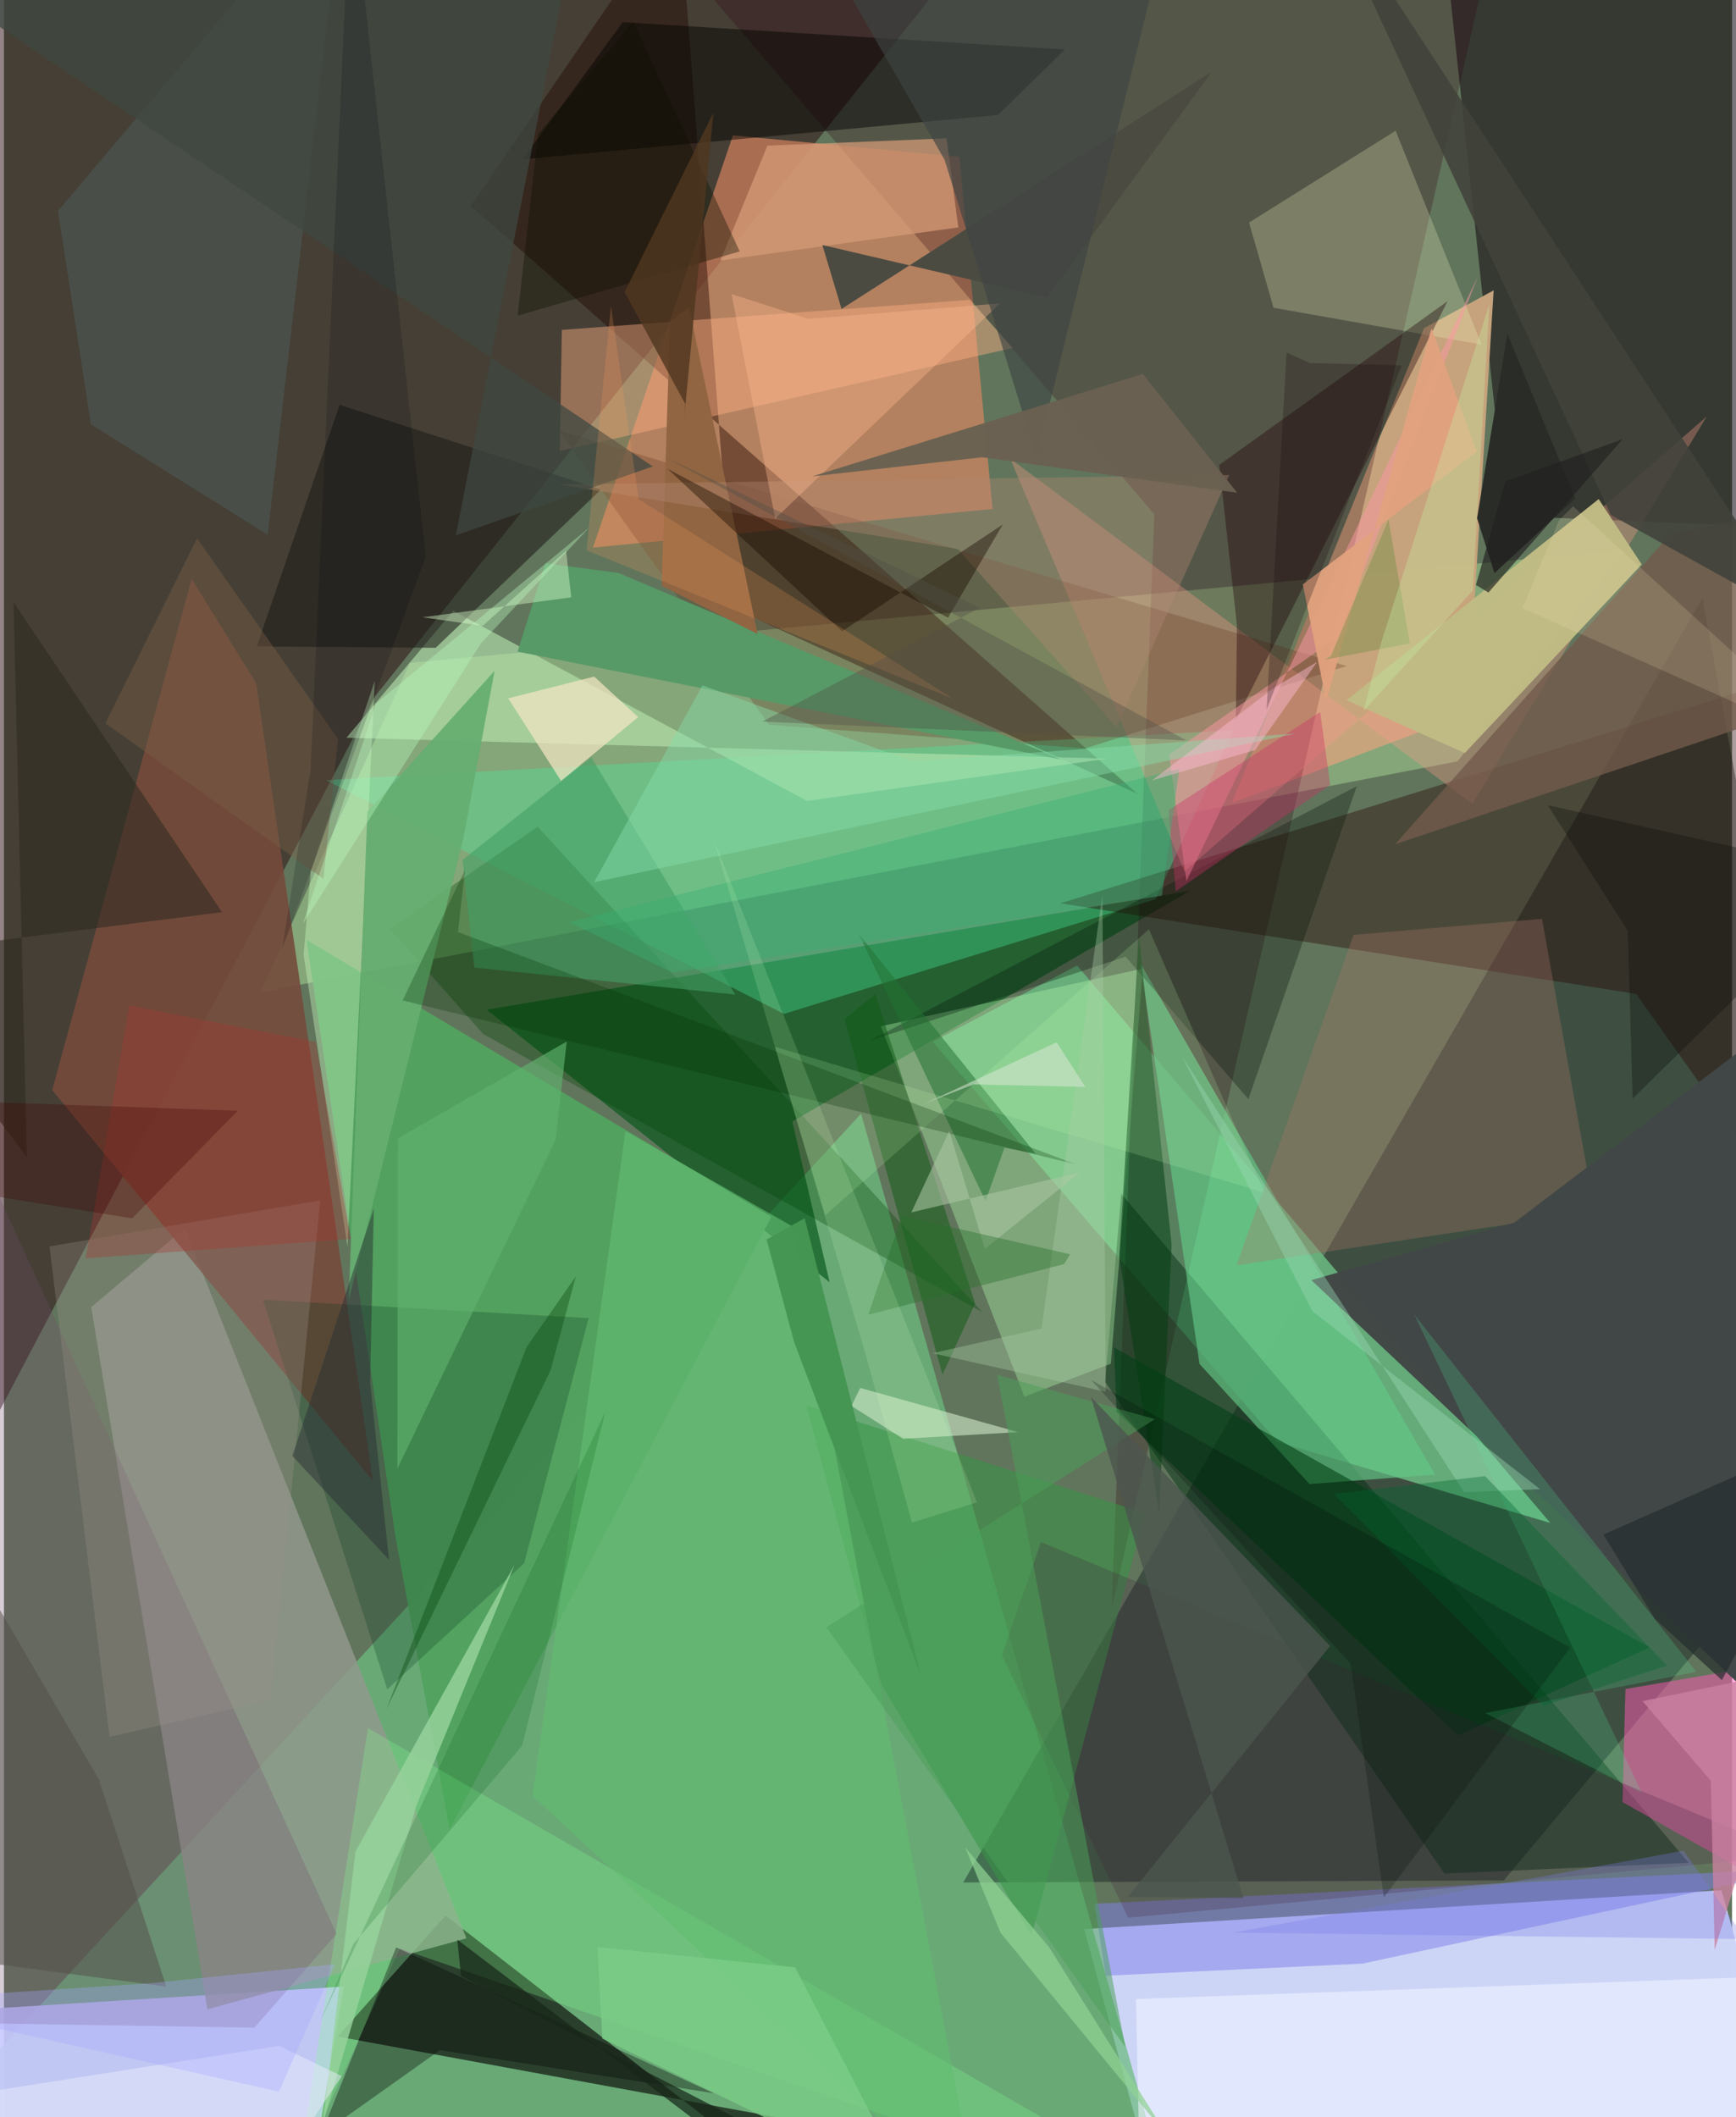 <svg xmlns="http://www.w3.org/2000/svg" width="228" height="278" viewBox="0 0 836 1024"><path fill="#61755c" d="M0 0h836v1024H0z"/><path fill="#ced6f8" fill-opacity=".996" d="M563.078 1083.013L879.064 1086l-48.166-171.746-308.289 18.777z"/><path fill="#2b0b10" fill-opacity=".506" d="M-28.039 731.623l207.59-394.834L471.063-29.736-57.318-61.709z"/><path fill="#6dbb80" fill-opacity=".737" d="M-62 1056.208l476.64-517.534L570.17 1086H309.93z"/><path fill="#041215" fill-opacity=".373" d="M725.582 909.509L898 703.41l-76.356-414.188-357.572 621.262z"/><path fill="#a2cf91" fill-opacity=".541" d="M703.154 368.234l81.625-102.326-588.361 54.687-72.252 159.365z"/><path fill="#c8c9fd" fill-opacity=".914" d="M164.406 960.825L-62 974.973 8.904 1086H142.99z"/><path fill="#150c13" fill-opacity=".565" d="M695.189-43.763l31.556 293.254 167.548 6.963L898-12.216z"/><path fill="#e08962" fill-opacity=".647" d="M352.641 65.474L284.953 264.83l193.277-18.668-16.053-170.32z"/><path fill="#68b37e" fill-opacity=".914" d="M616.102 697.373L449.306 503.858l69.857-36.896L748.08 736.599z"/><path fill="#c7a47d" fill-opacity=".996" d="M594.001 388.446l92.993-229.733 33.676-18.275-12.59 204.721z"/><path fill="#0e110c" fill-opacity=".686" d="M161.453 985.013l52.176-58.533 133.523 103.734 309.781 45.887z"/><path fill="#05561b" fill-opacity=".659" d="M399.423 620.163l-165.909-131.79 340.448-57.591-192.586 111.664z"/><path fill="#92998d" fill-opacity=".808" d="M223.732 937.511L98.42 971.815 42.205 632.23l45.312-38.237z"/><path fill="#2f0011" fill-opacity=".263" d="M556.538 248.78l-20.68 529.244L726.784-57.759l-402.31 35.401z"/><path fill="#53a160" fill-opacity=".984" d="M146.364 454.577l43.146 289.395 26.114 140.858L371.273 588.5z"/><path fill="#002d11" fill-opacity=".471" d="M540.528 577.417l274.497 323.554-118.15 5.214-164.162-237.86z"/><path fill="#240700" fill-opacity=".431" d="M326.565-47.415L225.829 99.6l322.529 284.36-195.703-89.816z"/><path fill="#754b3d" fill-opacity=".898" d="M90.787 279.975L23.34 527.258 178.518 716.37l-56.525-385.973z"/><path fill="#47eaa0" fill-opacity=".365" d="M557.173 434.9l-179.845 55.487-221.622-113.056 439.02-24.177z"/><path fill="#290304" fill-opacity=".388" d="M511.102 436.893L898 316.351v317.11L789.61 480.726z"/><path fill="#b2f7ad" fill-opacity=".373" d="M493.659 675.515l-69.422-179.152 126.768-27.914-15.519 191.115z"/><path fill="#fd9c8c" fill-opacity=".333" d="M571.14 421.466l-84.351-199.682 223.572 167.009 113.404-187.37z"/><path fill="#fe59b4" fill-opacity=".506" d="M783.002 871.617l1.43-54.68L898 797.401v139.12z"/><path fill="#b6e4ae" fill-opacity=".631" d="M388.505 387.417l145.134-20.47-367.946-10.123 51.669-61.377z"/><path fill="#ffaf83" fill-opacity=".435" d="M268.88 218.187l1.002-58.64 197.319-14.528 20.764 23.265z"/><path fill="#004605" fill-opacity=".322" d="M258.216 399.859l215.071 234.779-241.462-134.516-45.088-50.887z"/><path fill="#379545" fill-opacity=".545" d="M552.032 731.876l-54.885 204.266-72.743-121.545-36.277-134.89z"/><path fill="#f8f6c2" fill-opacity=".247" d="M614.177 148.843l-11.83-41.2 70.898-44.42 41.599 103.464z"/><path fill="#000200" fill-opacity=".463" d="M480.848 55.634L250.893 77.061l48.428-66.326 213.951 13.2z"/><path fill="#62c788" fill-opacity=".651" d="M549.757 465.82L692.32 713.212l-60.765 4.57-53.172-58.093z"/><path fill="#7f7fe7" fill-opacity=".518" d="M872.383 903.51l-215.14 46.217-124.231 5.85-5.426-34.769z"/><path fill="#643621" fill-opacity=".286" d="M522.974 361.99l126.547-39.84-381.045-113.986 101.629 142.417z"/><path fill="#00331c" fill-opacity=".243" d="M282.865 637.527l-31.242 118.579-66.194 60.983-60.157-188.448z"/><path fill="#1d1b18" fill-opacity=".561" d="M208.847 313.33l80.009-76.58L162.4 195.81l-40.094 116.847z"/><path fill="#ab7668" fill-opacity=".31" d="M652.922 452.148l-56.646 159.837 173.204-26.103-25.414-141.47z"/><path fill="#c0bb84" fill-opacity=".984" d="M792.29 272.973l-85.572 91.257-57.212-25.603 121.967-97.234z"/><path fill="#1f0106" fill-opacity=".373" d="M587.916 224.843l110.516-79.21-102.495 202.665.565-45.722z"/><path fill="#d79d78" fill-opacity=".71" d="M461.69 109.986l-115.097 15.99 22.737-55.523 86.673-3.537z"/><path fill="#579a67" fill-opacity=".988" d="M297.139 277.077l-35.214-4.633-13.439 42.738 263.111 52.213z"/><path fill="#cbfcc5" fill-opacity=".388" d="M179.402 329.213l-13.21 273.776-21.24-141.186 3.451-40.232z"/><path fill="#86ff90" fill-opacity=".267" d="M142.029 1051.892l34.081-216.025L609.272 1086 191.518 942.402z"/><path fill="#003e15" fill-opacity=".569" d="M703.492 839.392L538.224 682.807l-1.22-31.106L796.09 796.786z"/><path fill="#714d6e" fill-opacity=".278" d="M-62 448.389l222.882 486.946-39.722 45.37-144.115-2.301z"/><path fill="#2a2c27" fill-opacity=".988" d="M721.082 277.175l39.016-36.07-32.78-79.692-14.669 89.226z"/><path fill="#08180c" fill-opacity=".322" d="M654.464 380.233l-52.45 151.377-59.397-68.883-124.239 40.835z"/><path fill="#4c5b56" fill-opacity=".569" d="M26.122 102.014l15.96 103.261 85.479 53.334L164.795-62z"/><path fill="#725a4a" fill-opacity=".808" d="M849.301 250.35l-42.716 7.53-133.61 150.467 223.428-75.156z"/><path fill="#4c4b42" d="M584.456 34.544l-79.9 109.328-108.635-25.371 9.278 30.92z"/><path fill="#f0f5ff" fill-opacity=".576" d="M547.663 966.841l2.064 96.664 331.15-12.13 2.037-96.45z"/><path fill="#003d0e" fill-opacity=".506" d="M539.531 607.749l9.562-155.017 15.782 149.345-6.03 129.932z"/><path fill="#0e5b15" fill-opacity=".498" d="M406.66 492.944l47.365 171.957 15.814-34.452-48.372-149.66z"/><path fill="#424847" fill-opacity=".996" d="M898 869.966L632.468 619.137l98.258-27.82 152.781-116.279z"/><path fill="#d3ebca" fill-opacity=".596" d="M414.266 671.306l-4.275 8.674 24.991 15.902 55.586-3.222z"/><path fill="#fe98a5" fill-opacity=".494" d="M713.047 133.706l-67.67 174.301-81.681 56.912 8.341 61.225z"/><path fill="#916542" d="M322.245 155.644l-4.074 127.677 46.444 23.35-33.172-157.95z"/><path fill="#53f1a0" fill-opacity=".196" d="M792.463 867.274L682.303 635.83l136.43 172.806-102.109 19.918z"/><path fill="#62bd70" fill-opacity=".616" d="M381.374 593.128l90.715 477.07L255.72 868.435l44.958-321.33z"/><path fill="#040003" fill-opacity=".345" d="M343.384 1012.43l-132.428-20.862-57.578 40.856 36.336-90.54z"/><path fill="#237332" fill-opacity=".525" d="M474.851 580.887l9.155-25.765 15.098 2.88L413.51 451.71z"/><path fill="#f5e7c5" fill-opacity=".706" d="M243.94 337.758l41.614-10.527 21.278 19.613-37.332 30.832z"/><path fill="#c3ffb1" fill-opacity=".169" d="M609.725 576.8L553.9 449.482 397.304 587.776l-24.336-81.472z"/><path fill="#b38973" fill-opacity=".369" d="M461.41 265.483l-193.045-31.172 324.387-4.542-54.58 121.902z"/><path fill="#66ae70" fill-opacity=".925" d="M237.368 324.429l-61.575 68.276-9.032 236.385 55.602-224.193z"/><path fill="#1b0e00" fill-opacity=".424" d="M405.465 305.369l-84.463-78.64 135.704 72.034 26.541-45.15z"/><path fill="#9c918a" fill-opacity=".298" d="M129.05 822.254l-77.97 17.84-29.057-237.233 130.956-22.271z"/><path fill="#2d2a1f" fill-opacity=".557" d="M11.082 559.678L-62 462.442l167.483-21.266L4.642 291.29z"/><path fill="#43a066" fill-opacity=".584" d="M227.574 468.003l-5.718-52.104 62.272-49.582 69.633 114.706z"/><path fill="#421e3d" fill-opacity=".224" d="M482.8 800.615l18.854-54.753 365.744 151.527-323.54 30.133z"/><path fill="#ffbb91" fill-opacity=".376" d="M389.277 154.196l92.609-7.45-108.792 104.093-21.101-108.588z"/><path fill="#002f02" fill-opacity=".263" d="M518.62 563.173l-325.772-79.284 30.204-63.14-3.42 30.031z"/><path fill="#a83733" fill-opacity=".349" d="M60.611 486.3l90.21 17.655 16.847 95.27-128.163 9.4z"/><path fill="#96d39d" fill-opacity=".824" d="M154.187 1027.381l15.89-131.898 76.928-138.633-47.383 116.158z"/><path fill="#3e4442" fill-opacity=".651" d="M569.454-62L377.58-57.516l77.48 134.83 44.418 143.835z"/><path fill="#3e4741" fill-opacity=".745" d="M-37.352-10.749L313.88 225.599l-95.278 33.347L281.808-62z"/><path fill="#6a6152" fill-opacity=".969" d="M596.557 238.32l-45.564-57.461-159.945 49.54 82.258-9.233z"/><path fill="#dbffca" fill-opacity=".42" d="M271.96 266.326l2.458 22.592-71.906 9.65 29.109 4.119z"/><path fill="#42433b" fill-opacity=".89" d="M632.749-62l241.426 369.153L898 315.838 777.388 249.06z"/><path fill="#cb3165" fill-opacity=".376" d="M563.386 391.842l3.518 39.233 74.69-51.5-4.865-35.21z"/><path fill="#4ca058" fill-opacity=".522" d="M480.494 664.998l76.293 21.391-158.941 100.665 144.66 203.166z"/><path fill="#4d554f" fill-opacity=".788" d="M641.55 796.086l-115.699-120.42 73.742 242.305-55.95-.49z"/><path fill="#024205" fill-opacity=".345" d="M184.92 826.892l79.482-164.075 12.29-45.514-23.822 34.175z"/><path fill="#fc9d5c" fill-opacity=".212" d="M281.855 266.166l11.8-118.243 13.388 93.51 152.544 96.76z"/><path fill="#86ddaa" fill-opacity=".455" d="M624.782 354.804l-339.29 71.87 52.423-95.169 101.616 36.775z"/><path fill="#0f1202" fill-opacity=".38" d="M258.405 64.813l46.039-54.306 51.485 111.108-107.413 31.042z"/><path fill="#5fb16d" fill-opacity=".655" d="M190.536 550.557l-.2 159.74 76.6-159.205 5.323-47.352z"/><path fill="#459553" fill-opacity=".992" d="M387.342 589.207l56.34 221.332-61.366-161.255-13.375-49.754z"/><path fill="#7bcc86" fill-opacity=".812" d="M382.727 951.528l-95.575-9.785 2.318 44.263 148.204 71.864z"/><path fill="#535049" fill-opacity=".522" d="M78.547 960.865L45.926 860.638-62 675.788v266.48z"/><path fill="#262c2e" fill-opacity=".702" d="M898 687.22l-66.905 125.385-32.405-29.65-24.918-40.73z"/><path fill="#ecedff" fill-opacity=".482" d="M108.612 1086L-62 1020.26l195.043-30.747 30.363 14.626z"/><path fill="#a9cba6" fill-opacity=".369" d="M531.4 432.925L501.913 642.58l-52.738 11.928 83.845 18.656z"/><path fill="#056416" fill-opacity=".196" d="M169.086 940.197l81.576-95.799 40.333-161.727L152.29 979.279z"/><path fill="#7b6048" fill-opacity=".408" d="M154.543 425.031l7.093-67.633-68.232-97.064-44.37 89.52z"/><path fill="#e1a17e" fill-opacity=".953" d="M690.586 158.819l21.952 59.634-84.167 64.201 11.295 56.476z"/><path fill="#3aae71" fill-opacity=".408" d="M323.223 470.374l236.979-37.18 8.412-61.344-295.05 74.191z"/><path fill="#cb82a1" fill-opacity=".788" d="M825.728 861.287l1.891 81.76 41.463-136.04-76.375 15.76z"/><path fill="#a7a5ff" fill-opacity=".333" d="M70.247 959.286L-62 967.897l195.05 43.753 27.148-61.636z"/><path fill="#abc8a4" fill-opacity=".561" d="M438.96 586.398L457.34 547l17.178 57.058 46.152-37.064z"/><path fill="#292e33" fill-opacity=".478" d="M177.146 668.901l1.774-84.377-39.408 119.623 46.778 50.32z"/><path fill="#222220" fill-opacity=".663" d="M726.254 232.895l56.832-20.485-64.945 74.178-6.026-3.636z"/><path fill="#ffeabf" fill-opacity=".161" d="M752.313 251.612l-17.648 42.505 153.039 68.126-128.602-117.369z"/><path fill="#172619" fill-opacity=".714" d="M221.086 955.727l240.228 123.907-117.122-46.666-124.87-94.839z"/><path fill="#503720" fill-opacity=".808" d="M328.9 203.952l.697-8.576-29.343-54.134 42.95-86.73z"/><path fill="#0a0f0a" fill-opacity=".329" d="M898 423.283l-110.099 108.08-2.354-81.187-38.672-60.737z"/><path fill="#90d194" fill-opacity=".725" d="M482.131 934.816l-17.13-41.319 40.662 48.346 57.512 91.772z"/><path fill="#7a7de7" fill-opacity=".302" d="M812.6 895.131l50.262 71.674L898 938.578l-303.395-3.839z"/><path fill="#9ad9b3" fill-opacity=".412" d="M743.088 720.238l-36.73 1.474-136.486-210.837 63.096 123.286z"/><path fill="#514d45" fill-opacity=".376" d="M366.874 349.005l105.236-55.029-152.724-73.212 252.598 137.342z"/><path fill="#bcfabf" fill-opacity=".376" d="M230.752 311.143l-86.237 135.86L180.01 340.24l103.181-85.107z"/><path fill="#27702a" fill-opacity=".396" d="M512.885 611.394l2.892-4.743-81.379-18.562-16.31 47.825z"/><path fill="#006531" fill-opacity=".369" d="M643.437 722.53l73.079-8.582 88.04 91.66-59.773 19.342z"/><path fill="#030d05" fill-opacity=".22" d="M667.553 917.747l90.16-120.868L525.95 667.435l125.519 137.182z"/><path fill="#d8e5d3" fill-opacity=".545" d="M509.264 504.113l13.853 21.576-53.989-1.212-23.578 9.22z"/><path fill="#d4fec3" fill-opacity=".157" d="M416.79 654.835l-73.35-248.561L470.723 726.63l-31.473 9.78z"/><path fill="#410000" fill-opacity=".29" d="M113.16 537.207l-51.119 52.058L-62 569.298V531.18z"/><path fill="#00030d" fill-opacity=".165" d="M148.346 372.42L167.776-62l36.277 331.274-69.558 190.069z"/><path fill="#758e48" fill-opacity=".443" d="M669.794 251.258l-27.778 65.807-2.95 2.032 41.065-7.913z"/><path fill="#ffbcd4" fill-opacity=".459" d="M605.262 362.766l-49.913 14.71 59.5-45.15 20.479-12.237z"/><path fill="#14080d" fill-opacity=".255" d="M676.181 176.74l-44.523-1.166-11.151-5.046-9.669 172.63z"/><path fill="#c8efa5" fill-opacity=".337" d="M666.26 310.775l52.311-163.513-7.994 138.323-52.913 58.406z"/></svg>